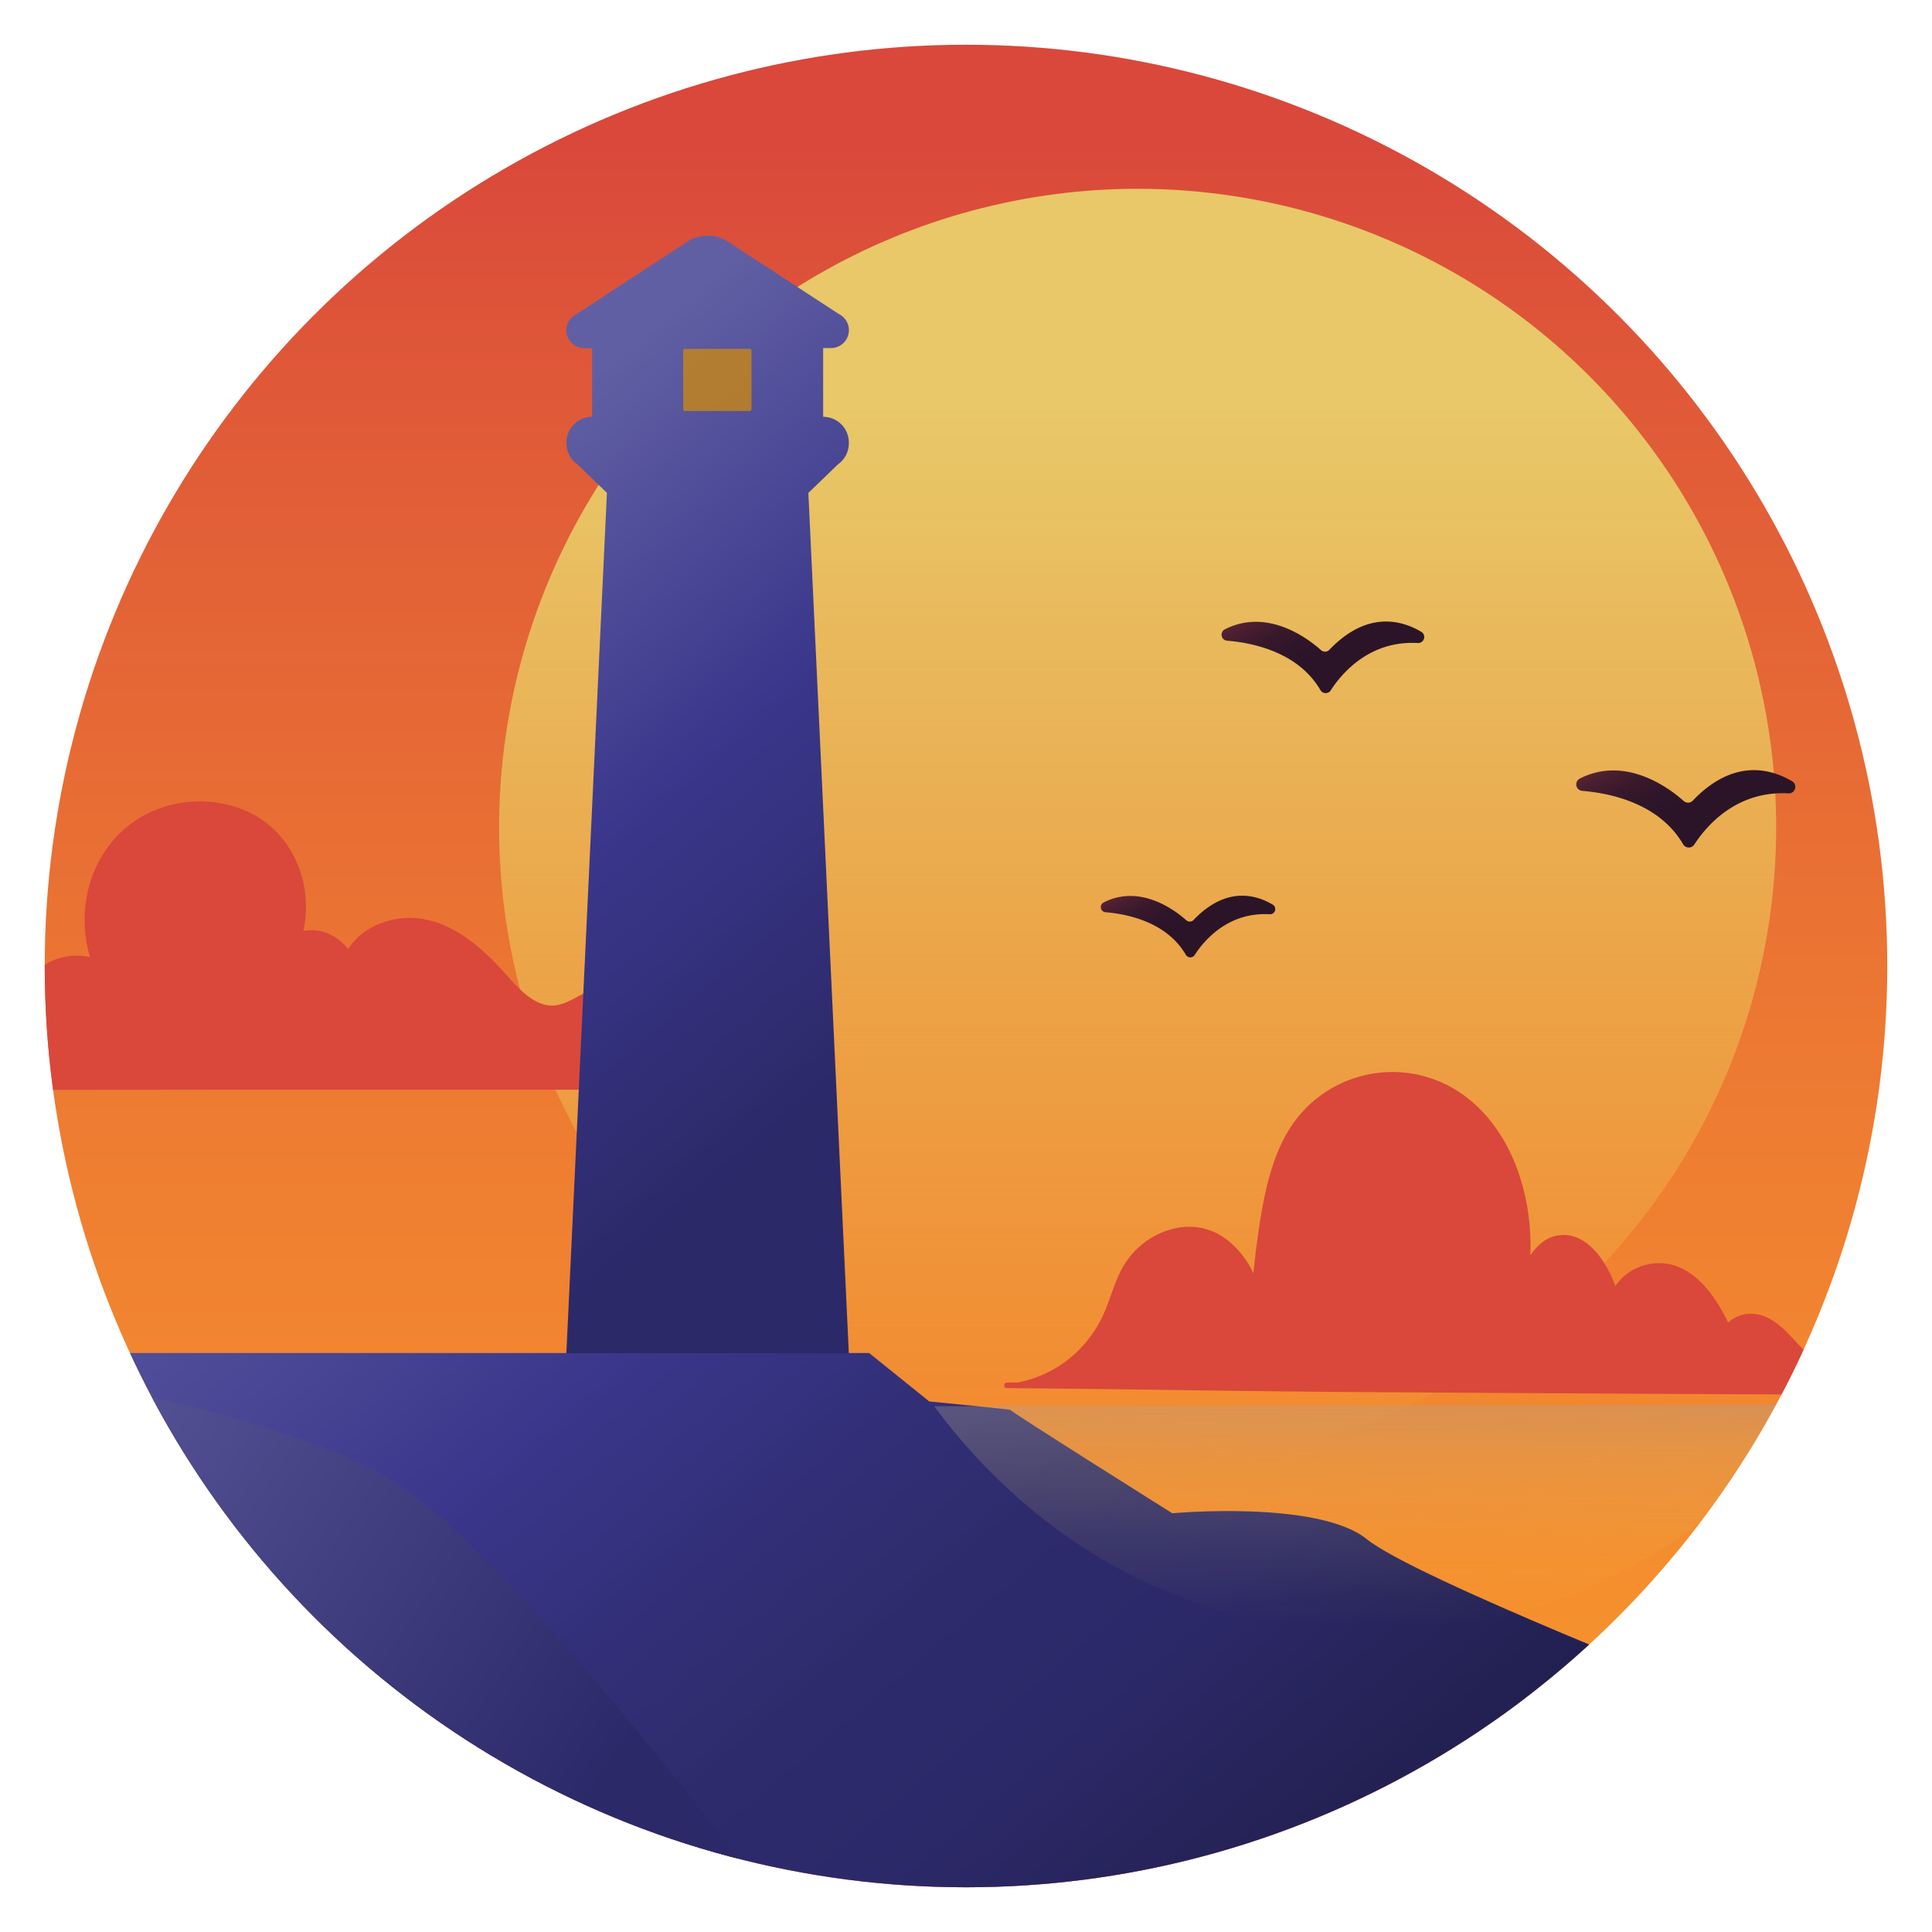 <svg xmlns="http://www.w3.org/2000/svg" xmlns:xlink="http://www.w3.org/1999/xlink" viewBox="0 0 1080 1080"><defs><clipPath id="a"><circle cx="540" cy="540" r="515" fill="none"/></clipPath><linearGradient id="b" x1="783.43" y1="1859.27" x2="783.43" y2="-81.47" gradientUnits="userSpaceOnUse"><stop offset="0.16" stop-color="#ffa829"/><stop offset="0.29" stop-color="#fda32a"/><stop offset="0.46" stop-color="#f7942d"/><stop offset="0.65" stop-color="#ed7a32"/><stop offset="0.85" stop-color="#df5838"/><stop offset="0.92" stop-color="#d9483b"/></linearGradient><linearGradient id="c" x1="783.43" y1="1859.27" x2="783.43" y2="949.07" gradientUnits="userSpaceOnUse"><stop offset="0.51" stop-color="#e75352"/><stop offset="0.6" stop-color="#e75352"/><stop offset="1" stop-color="#ea6e64"/></linearGradient><linearGradient id="d" x1="635.95" y1="819.41" x2="635.95" y2="105.55" gradientTransform="translate(513.29 -314.22) rotate(45)" gradientUnits="userSpaceOnUse"><stop offset="0.01" stop-color="#f3dc52" stop-opacity="0"/><stop offset="0.25" stop-color="#efd559" stop-opacity="0.33"/><stop offset="0.53" stop-color="#ebce61" stop-opacity="0.69"/><stop offset="0.73" stop-color="#e9ca66" stop-opacity="0.91"/><stop offset="0.83" stop-color="#e8c868"/></linearGradient><linearGradient id="e" x1="-399.24" y1="348.76" x2="953.87" y2="1948.66" gradientUnits="userSpaceOnUse"><stop offset="0.06" stop-color="#615fa3"/><stop offset="0.19" stop-color="#5e5ca1"/><stop offset="0.27" stop-color="#56549d"/><stop offset="0.33" stop-color="#484594"/><stop offset="0.38" stop-color="#3a378c"/><stop offset="0.43" stop-color="#33307a"/><stop offset="0.48" stop-color="#2e2b6d"/><stop offset="0.53" stop-color="#2c2969"/><stop offset="0.58" stop-color="#252358"/><stop offset="0.67" stop-color="#1a193f"/><stop offset="0.72" stop-color="#161535"/></linearGradient><linearGradient id="f" x1="-874.28" y1="314.83" x2="-185.38" y2="1129.38" gradientTransform="matrix(0.59, -0.14, 0.15, 0.66, 299.03, 279.19)" gradientUnits="userSpaceOnUse"><stop offset="0" stop-color="#7a2e3a"/><stop offset="0.02" stop-color="#75384f"/><stop offset="0.06" stop-color="#6e466d"/><stop offset="0.11" stop-color="#685185"/><stop offset="0.15" stop-color="#645996"/><stop offset="0.2" stop-color="#625ea0"/><stop offset="0.26" stop-color="#615fa3"/><stop offset="0.93" stop-color="#2c2969"/></linearGradient><linearGradient id="g" x1="767.85" y1="910.33" x2="770.44" y2="656.97" gradientUnits="userSpaceOnUse"><stop offset="0.01" stop-color="#f3dc52" stop-opacity="0"/><stop offset="0.08" stop-color="#eed857" stop-opacity="0.05"/><stop offset="0.2" stop-color="#dfcc65" stop-opacity="0.18"/><stop offset="0.35" stop-color="#c8ba7c" stop-opacity="0.4"/><stop offset="0.52" stop-color="#a8a09b" stop-opacity="0.7"/><stop offset="0.67" stop-color="#8987ba"/></linearGradient><linearGradient id="h" x1="920.61" y1="405.96" x2="947.75" y2="458.72" gradientTransform="translate(-7.46 11.61) rotate(-1.12)" gradientUnits="userSpaceOnUse"><stop offset="0" stop-color="#7a2e3a"/><stop offset="0.15" stop-color="#612634"/><stop offset="0.33" stop-color="#491e2f"/><stop offset="0.52" stop-color="#38182b"/><stop offset="0.74" stop-color="#2e1529"/><stop offset="1" stop-color="#2b1428"/></linearGradient><linearGradient id="i" x1="645.28" y1="477.12" x2="666.87" y2="519.1" xlink:href="#h"/><linearGradient id="j" x1="721.01" y1="321.29" x2="746.12" y2="370.09" xlink:href="#h"/><linearGradient id="k" x1="220.27" y1="261.44" x2="570.35" y2="675.37" gradientUnits="userSpaceOnUse"><stop offset="0.06" stop-color="#615fa3"/><stop offset="0.43" stop-color="#3a378c"/><stop offset="0.78" stop-color="#2c2969"/></linearGradient></defs><title>logo_final</title><g clip-path="url(#a)"><rect x="-186.93" y="-81.47" width="1940.74" height="1940.74" fill="url(#b)"/><rect x="-186.93" y="949.07" width="1940.74" height="910.2" fill="url(#c)"/><circle cx="635.95" cy="462.48" r="356.93" transform="translate(-140.76 585.14) rotate(-45)" fill="url(#d)"/><path d="M1753.8,1635,962,949.07S791.2,882.32,764,860.38s-108.69-14.45-108.69-14.45-91.76-57.68-90.51-57.81-45.34-4.7-45.34-4.7l-33.6-27.07H-186.93V1859.27H1753.8Z" fill="url(#e)"/><path d="M-13.2,762.74S54.91,912.16,103.38,943.45s316.13,104.69,316.13,104.69S290.05,874.67,223.92,830.52-13.2,762.74-13.2,762.74Z" fill="url(#f)"/><path d="M522.22,786.12c57.37,77.65,144.23,126.55,245.38,126.55S958.66,862.6,1016,785Z" opacity="0.51" fill="url(#g)"/><path d="M1001.79,436.72c-12.18-7.2-33-12.73-55.54,10.87a3.63,3.63,0,0,1-5,.21c-7.84-7-32.35-25.65-58.09-12.59a3.64,3.64,0,0,0,1.31,6.89c15.45,1.26,42.94,6.82,56.4,29.83a3.66,3.66,0,0,0,6.25.18c6.59-10.18,23.38-30.23,52.7-28.61A3.64,3.64,0,0,0,1001.79,436.72Z" fill="url(#h)"/><path d="M711.38,505.65c-9.7-5.73-26.24-10.14-44.19,8.64a2.89,2.89,0,0,1-4,.17c-6.24-5.56-25.73-20.41-46.21-10a2.9,2.9,0,0,0,1,5.49c12.29,1,34.16,5.42,44.87,23.73a2.91,2.91,0,0,0,5,.15c5.24-8.11,18.6-24.06,41.93-22.77A2.89,2.89,0,0,0,711.38,505.65Z" fill="url(#i)"/><path d="M794.5,353.18c-11.27-6.66-30.5-11.78-51.37,10.05a3.36,3.36,0,0,1-4.67.2c-7.25-6.47-29.92-23.73-53.72-11.65a3.37,3.37,0,0,0,1.21,6.38c14.28,1.16,39.71,6.3,52.16,27.58a3.38,3.38,0,0,0,5.78.17c6.09-9.42,21.62-28,48.74-26.46A3.37,3.37,0,0,0,794.5,353.18Z" fill="url(#j)"/><path d="M418.23,600.56c-.58-.46-26.42-3.67-38.44-5.85-4.32-.78-10.42-1-14.08-3.74s-2.5-8.33-2.2-12.22c.73-9.2-1.4-17.43-9.08-23.2S337.55,550.18,329,554c-7.89,3.56-15.54,10.08-24.73,7.56-8.91-2.45-15.6-10.43-21.53-17-12.84-14.31-28.48-28.57-48.35-31.12-14.94-1.91-31.7,4.33-39.77,17.09-5.15-6.62-13.24-11-21.82-10.52a23.61,23.61,0,0,0-3.26.41c5.52-24.06-4.25-51.6-26.59-64.37-15.87-9.08-35.88-10.35-53.06-4.38-17.71,6.14-31.06,19.57-37.85,36.95a71.51,71.51,0,0,0-1.67,46.46,33.74,33.74,0,0,0-27,5.32C15.84,546,10.2,554.28,5.37,562.24.14,570.87-5.16,579.3-11.79,587a77,77,0,0,1-12.68,12c-.42.31-1,.71-1.68,1.12-9,3.63-13.92,9.21-.43,9.21,55.63,0,111.26-.17,166.89-.18H366.85c16.83,0,33.87.79,50.67-.18A4.21,4.21,0,0,0,418.23,600.56Z" fill="#d9483b"/><path d="M1072.22,772.9c-6.89-.45-31.92-3.31-36.73-4.38-4.39-1-8.63-1.71-12.84-3.56-9.13-4-15.42-11.52-22.48-18.9-5.88-6.15-12.52-11.36-20.72-11.66a18.38,18.38,0,0,0-13.38,4.94c-7.38-15.22-18.26-30.16-33.88-32.83C921.56,704.7,909.4,709.18,903,719c-5.39-15.12-16.51-30.1-31.06-28.54-7,.75-12.35,5.24-16.45,11.28,1.3-35.4-11.43-71.81-38.76-90.58a67.91,67.91,0,0,0-98.35,24.14c-6.88,12.73-10.57,27.39-13.1,42-2,11.4-3.43,22.92-4.64,34.48a50.36,50.36,0,0,0-14.25-18.36c-10-7.92-22.16-9.51-33.7-5.64-11.84,4-21.58,12.39-27.3,25-3.47,7.68-5.66,16-9.32,23.62a68.19,68.19,0,0,1-12.48,17.78,65.51,65.51,0,0,1-34.77,18.64c-2,0-4.1.06-6.15.07-1.72,0-1.72,3.06,0,3.08,66.21.49,132.4,1.82,198.61,2.22s132.41.85,198.61,1.14c18.73.09,37.45.28,56.18,0s37.47-2.1,56.18-3.3C1074,775.91,1074,773,1072.22,772.9Z" fill="#d9483b"/><path d="M464.54,194.56a10,10,0,0,0,10-10h0a10,10,0,0,0-5.6-9l-61.77-40.32a21.16,21.16,0,0,0-23.16,0L322.2,175.64a10,10,0,0,0-5.6,9h0a10,10,0,0,0,10,10H331V233a14.35,14.35,0,0,0-14.35,14.35v.48a14.36,14.36,0,0,0,6.08,11.73l16.54,15.95L316.6,756.43H474.5l-22.62-480.9,16.54-15.95a14.33,14.33,0,0,0,6.08-11.73v-.48A14.35,14.35,0,0,0,460.15,233V194.56Z" fill="url(#k)"/><rect x="381.9" y="194.99" width="38.19" height="34.76" rx="1" fill="#d98e04" opacity="0.7"/></g></svg>